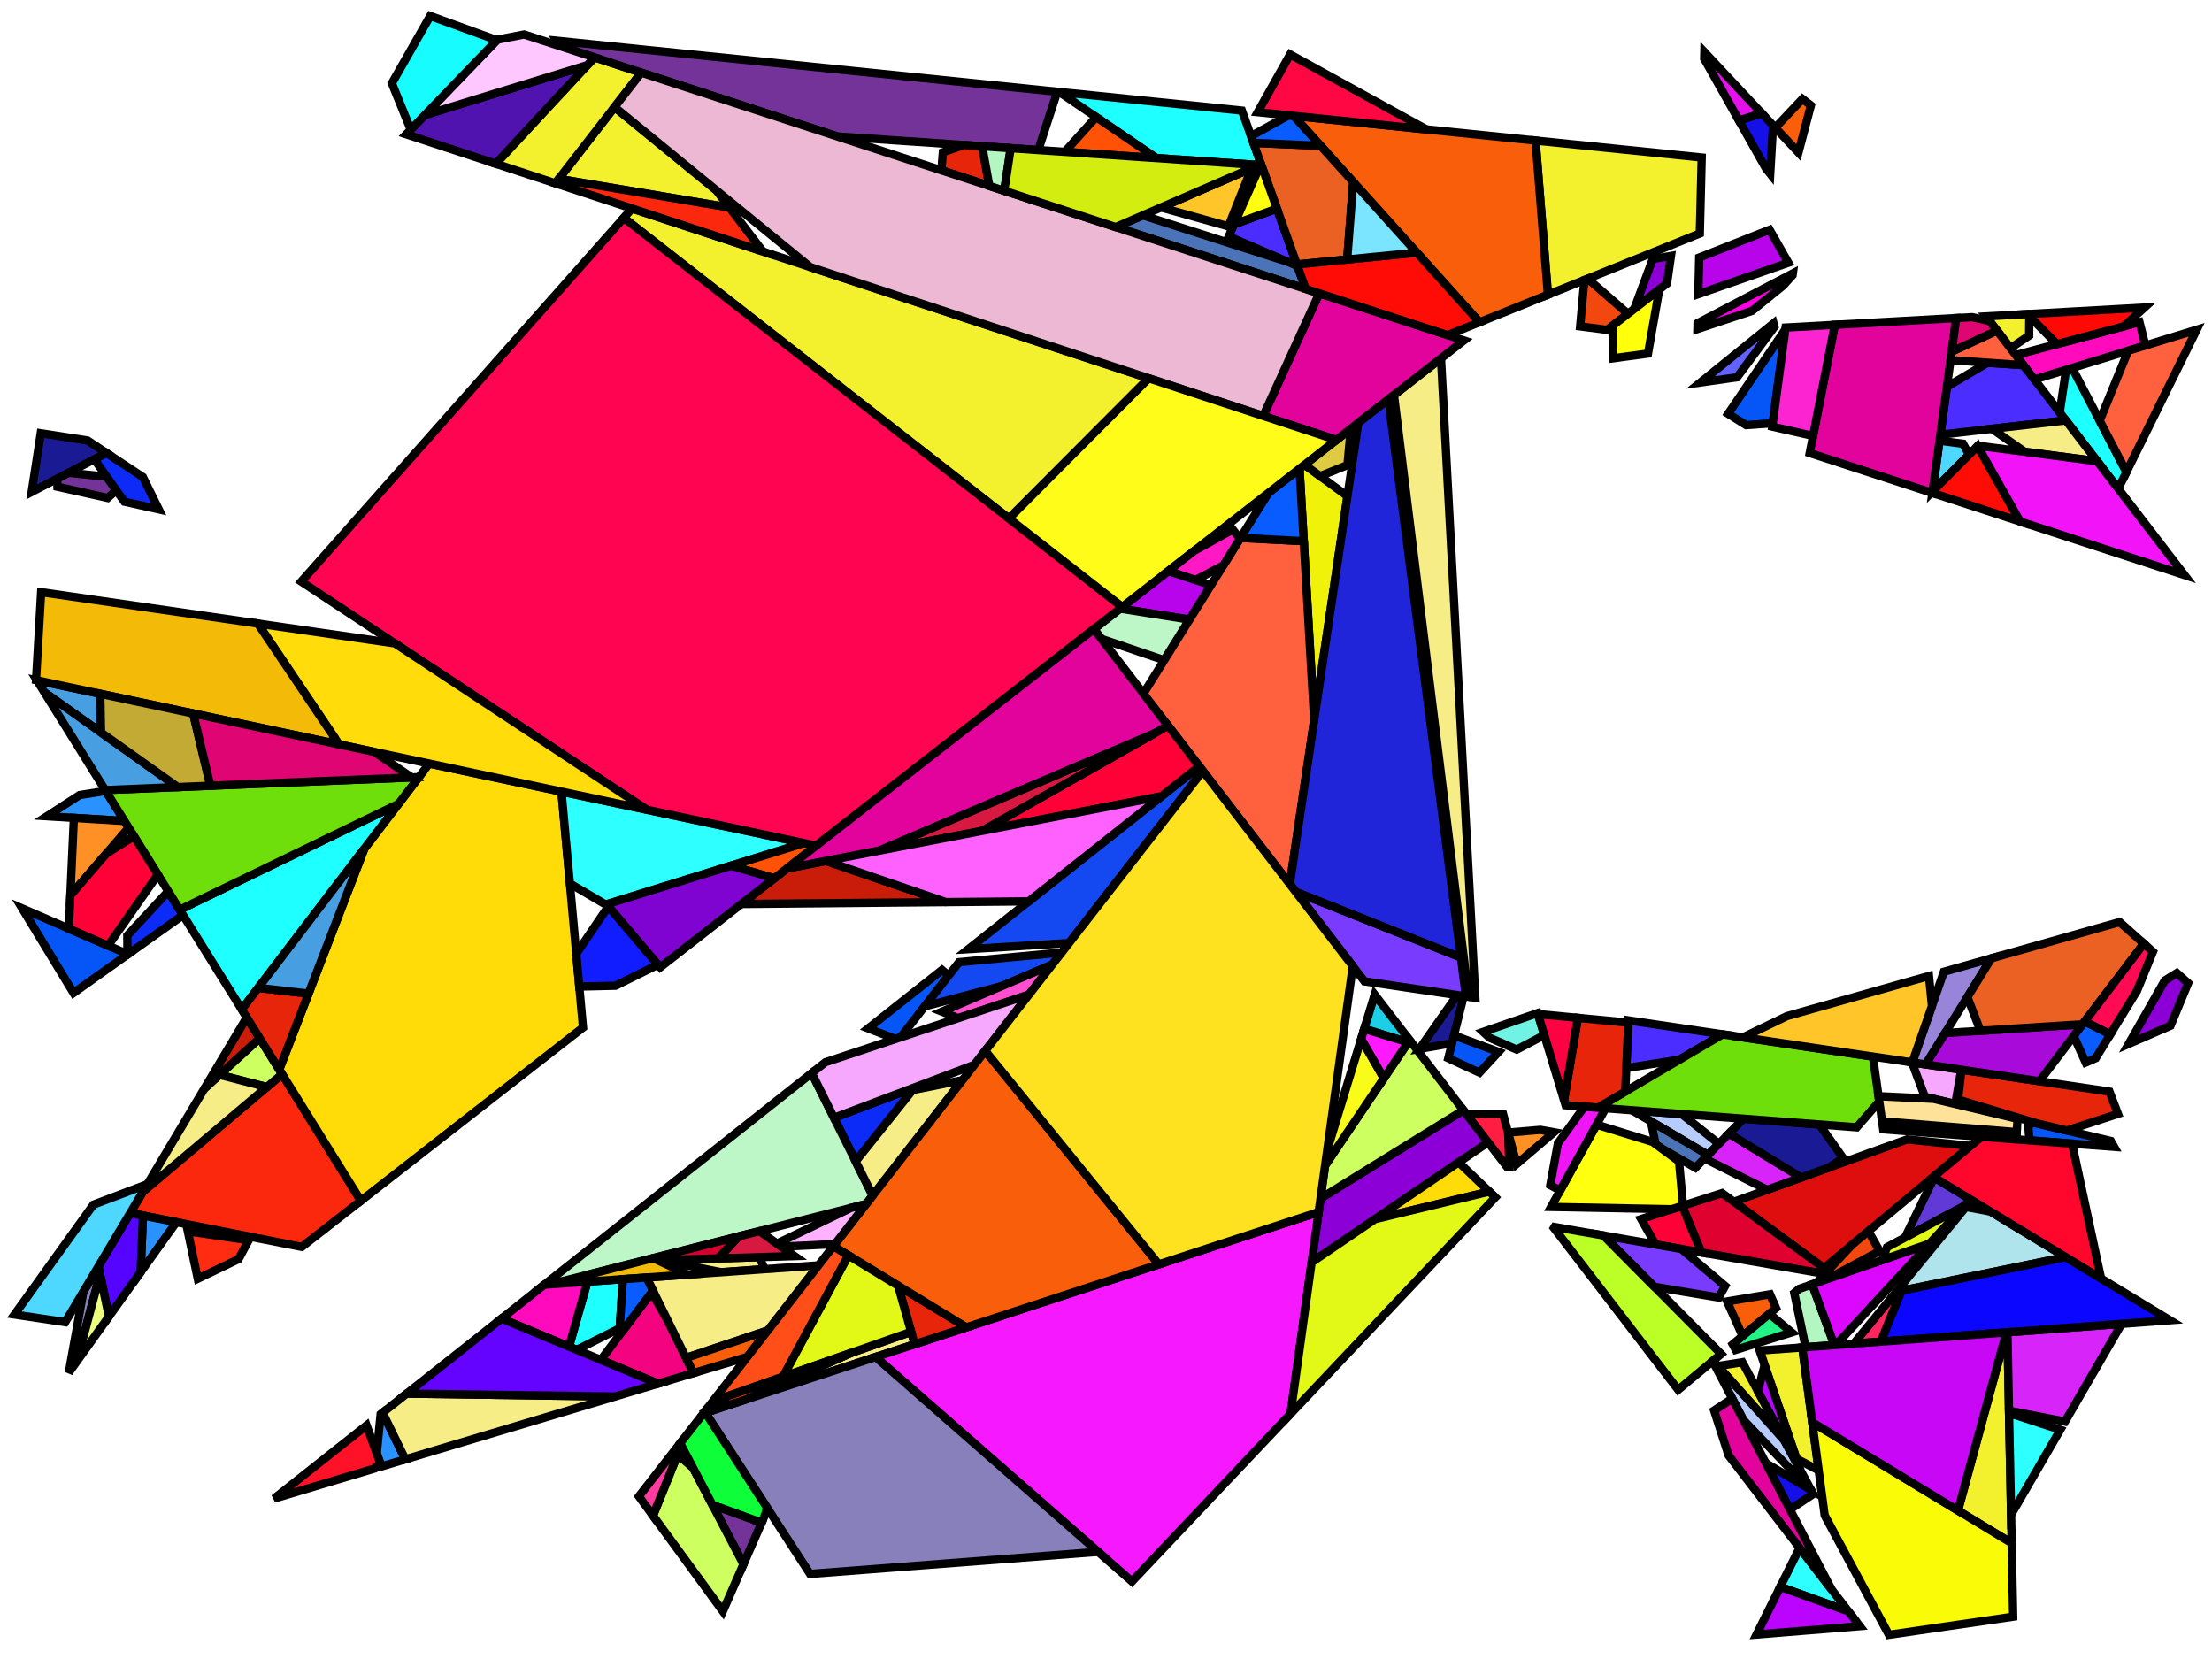 <?xml version="1.0" encoding="iso-8859-1" standalone="no"?>
<!DOCTYPE svg PUBLIC "-//W3C//DTD SVG 1.0//EN" "http://www.w3.org/TR/2001/REC-SVG-20010904/DTD/svg10.dtd">
<svg xmlns="http://www.w3.org/2000/svg" width="800" height="600">
<path style="fill:rgb(0, 0, 0);fill-opacity:0.0;fill-rule:evenodd;stroke:rgb(0, 0, 0);stroke-width:0.0;" d="M 0, 600 L 800, 600 L 800, 0 L 0, 0 z "/>
<path style="fill:rgb(243, 240, 45);fill-opacity:1.0;fill-rule:evenodd;stroke:rgb(0, 0, 0);stroke-width:3.0;" d="M 615.444, 56.962 L 614.753, 84.444 L 559.827, 106.574 L 555.344, 50.831 z "/>
<path style="fill:rgb(243, 240, 45);fill-opacity:1.0;fill-rule:evenodd;stroke:rgb(0, 0, 0);stroke-width:3.0;" d="M 645.408, 521.051 L 621.323, 494.038 L 630.147, 492.661 z "/>
<path style="fill:rgb(243, 240, 45);fill-opacity:1.0;fill-rule:evenodd;stroke:rgb(0, 0, 0);stroke-width:3.0;" d="M 259.045, 68.803 L 263.823, 75.07 L 202.082, 64.7 L 222.245, 38.728 z "/>
<path style="fill:rgb(243, 240, 45);fill-opacity:1.0;fill-rule:evenodd;stroke:rgb(0, 0, 0);stroke-width:3.0;" d="M 415.459, 136.811 L 364.895, 187.522 L 225.58, 78.794 L 228.582, 75.407 z "/>
<path style="fill:rgb(243, 240, 45);fill-opacity:1.0;fill-rule:evenodd;stroke:rgb(0, 0, 0);stroke-width:3.0;" d="M 733.923, 114.335 L 733.861, 121.386 L 727.098, 125.914 L 718.284, 114.425 L 733.19, 113.594 z "/>
<path style="fill:rgb(243, 240, 45);fill-opacity:1.0;fill-rule:evenodd;stroke:rgb(0, 0, 0);stroke-width:3.0;" d="M 657.752, 531.784 L 649.726, 527.561 L 636.404, 488.458 L 651.814, 487.319 z "/>
<path style="fill:rgb(243, 240, 45);fill-opacity:1.0;fill-rule:evenodd;stroke:rgb(0, 0, 0);stroke-width:3.0;" d="M 727.551, 558.097 L 708.122, 546.323 L 725.622, 481.861 L 726.008, 481.833 z "/>
<path style="fill:rgb(243, 240, 45);fill-opacity:1.0;fill-rule:evenodd;stroke:rgb(0, 0, 0);stroke-width:3.0;" d="M 231.923, 26.262 L 200.845, 66.294 L 179.312, 59.218 L 215.002, 20.753 z "/>
<path style="fill:rgb(6, 85, 246);fill-opacity:1.0;fill-rule:evenodd;stroke:rgb(0, 0, 0);stroke-width:3.0;" d="M 641.133, 153.061 L 631.512, 153.745 L 625.013, 149.656 L 645.696, 119.119 z "/>
<path style="fill:rgb(6, 85, 246);fill-opacity:1.0;fill-rule:evenodd;stroke:rgb(0, 0, 0);stroke-width:3.0;" d="M 763.415, 412.643 L 764.608, 414.759 L 733.965, 412.438 L 733.556, 407.24 L 735.368, 405.983 z "/>
<path style="fill:rgb(6, 85, 246);fill-opacity:1.0;fill-rule:evenodd;stroke:rgb(0, 0, 0);stroke-width:3.0;" d="M 541.988, 380.427 L 535.068, 387.925 L 523.788, 382.711 L 525.835, 374.461 z "/>
<path style="fill:rgb(6, 85, 246);fill-opacity:1.0;fill-rule:evenodd;stroke:rgb(0, 0, 0);stroke-width:3.0;" d="M 343.073, 352.838 L 325.719, 375.145 L 323.87, 375.759 L 313.988, 371.932 L 340.676, 350.811 z "/>
<path style="fill:rgb(6, 85, 246);fill-opacity:1.0;fill-rule:evenodd;stroke:rgb(0, 0, 0);stroke-width:3.0;" d="M 46.284, 345.116 L 26.586, 359.116 L 8.026, 328.546 z "/>
<path style="fill:rgb(252, 40, 14);fill-opacity:1.0;fill-rule:evenodd;stroke:rgb(0, 0, 0);stroke-width:3.0;" d="M 263.823, 75.07 L 275.944, 90.969 L 200.845, 66.294 L 202.082, 64.7 z "/>
<path style="fill:rgb(252, 40, 14);fill-opacity:1.0;fill-rule:evenodd;stroke:rgb(0, 0, 0);stroke-width:3.0;" d="M 130.52, 434.277 L 109.13, 450.961 L 47.093, 438.721 L 51.691, 431.005 L 102.02, 388.497 z "/>
<path style="fill:rgb(41, 146, 255);fill-opacity:1.0;fill-rule:evenodd;stroke:rgb(0, 0, 0);stroke-width:3.0;" d="M 63.778, 442.013 L 50.834, 460.12 L 51.714, 439.633 z "/>
<path style="fill:rgb(41, 146, 255);fill-opacity:1.0;fill-rule:evenodd;stroke:rgb(0, 0, 0);stroke-width:3.0;" d="M 146.582, 527.777 L 137.947, 530.361 L 136.248, 525.661 L 137.66, 511.485 L 138.377, 510.918 z "/>
<path style="fill:rgb(41, 146, 255);fill-opacity:1.0;fill-rule:evenodd;stroke:rgb(0, 0, 0);stroke-width:3.0;" d="M 45.015, 296.928 L 16.967, 295.198 L 28.786, 287.547 L 38.237, 286.04 z "/>
<path style="fill:rgb(240, 243, 9);fill-opacity:1.0;fill-rule:evenodd;stroke:rgb(0, 0, 0);stroke-width:3.0;" d="M 487.314, 179.461 L 475.285, 260.419 L 469.982, 169.508 L 471.814, 168.08 z "/>
<path style="fill:rgb(223, 14, 14);fill-opacity:1.0;fill-rule:evenodd;stroke:rgb(0, 0, 0);stroke-width:3.0;" d="M 712.68, 414.437 L 659.659, 458.662 L 627.067, 434.643 L 689.706, 412.075 z "/>
<path style="fill:rgb(255, 0, 228);fill-opacity:1.0;fill-rule:evenodd;stroke:rgb(0, 0, 0);stroke-width:3.0;" d="M 648.333, 99.502 L 644.94, 103.26 L 633.63, 112.439 L 613.885, 119 L 613.938, 116.886 L 648.418, 98.868 z "/>
<path style="fill:rgb(20, 72, 240);fill-opacity:1.0;fill-rule:evenodd;stroke:rgb(0, 0, 0);stroke-width:3.0;" d="M 380.589, 348.831 L 362.475, 356.56 L 334.416, 363.966 L 346.852, 347.981 L 383.971, 344.481 z "/>
<path style="fill:rgb(20, 72, 240);fill-opacity:1.0;fill-rule:evenodd;stroke:rgb(0, 0, 0);stroke-width:3.0;" d="M 435.021, 278.815 L 386.621, 341.072 L 350.204, 343.27 L 433.744, 277.153 z "/>
<path style="fill:rgb(187, 255, 39);fill-opacity:1.0;fill-rule:evenodd;stroke:rgb(0, 0, 0);stroke-width:3.0;" d="M 579.945, 446.834 L 622.464, 489.686 L 606.938, 502.636 L 561.992, 444.12 L 562.215, 443.758 z "/>
<path style="fill:rgb(115, 51, 152);fill-opacity:1.0;fill-rule:evenodd;stroke:rgb(0, 0, 0);stroke-width:3.0;" d="M 38.579, 172.405 L 42.081, 177.339 L 38.932, 180.088 L 20.779, 176.037 L 20.673, 173.106 L 24.722, 170.993 z "/>
<path style="fill:rgb(115, 51, 152);fill-opacity:1.0;fill-rule:evenodd;stroke:rgb(0, 0, 0);stroke-width:3.0;" d="M 275.45, 550.695 L 268.883, 565.71 L 257.628, 544.196 z "/>
<path style="fill:rgb(115, 51, 152);fill-opacity:1.0;fill-rule:evenodd;stroke:rgb(0, 0, 0);stroke-width:3.0;" d="M 382.367, 33.185 L 375.511, 54.276 L 302.807, 49.339 L 201.939, 16.5 L 201.061, 14.69 z "/>
<path style="fill:rgb(184, 4, 234);fill-opacity:1.0;fill-rule:evenodd;stroke:rgb(0, 0, 0);stroke-width:3.0;" d="M 437.979, 211.619 L 430.211, 224.084 L 405.101, 220.113 L 422.584, 206.477 z "/>
<path style="fill:rgb(184, 4, 234);fill-opacity:1.0;fill-rule:evenodd;stroke:rgb(0, 0, 0);stroke-width:3.0;" d="M 646.797, 95.023 L 614.202, 106.374 L 614.535, 93.136 L 640.008, 83.088 z "/>
<path style="fill:rgb(75, 45, 255);fill-opacity:1.0;fill-rule:evenodd;stroke:rgb(0, 0, 0);stroke-width:3.0;" d="M 469.223, 96.167 L 444.384, 85.53 L 446.346, 81.097 L 461.818, 75.453 z "/>
<path style="fill:rgb(75, 45, 255);fill-opacity:1.0;fill-rule:evenodd;stroke:rgb(0, 0, 0);stroke-width:3.0;" d="M 731.815, 132.063 L 747.142, 152.042 L 701.75, 157.211 L 704.121, 139.858 L 718.868, 131.18 z "/>
<path style="fill:rgb(75, 45, 255);fill-opacity:1.0;fill-rule:evenodd;stroke:rgb(0, 0, 0);stroke-width:3.0;" d="M 622.988, 374.085 L 607.471, 383.211 L 588.166, 386.29 L 588.934, 369.045 z "/>
<path style="fill:rgb(140, 0, 215);fill-opacity:1.0;fill-rule:evenodd;stroke:rgb(0, 0, 0);stroke-width:3.0;" d="M 538.181, 413.12 L 474.37, 456.524 L 477.578, 433.437 L 529.26, 401.506 z "/>
<path style="fill:rgb(140, 0, 215);fill-opacity:1.0;fill-rule:evenodd;stroke:rgb(0, 0, 0);stroke-width:3.0;" d="M 791.371, 355.553 L 785.001, 370.961 L 769.884, 377.52 L 782.927, 354.615 L 787.285, 351.912 z "/>
<path style="fill:rgb(140, 0, 215);fill-opacity:1.0;fill-rule:evenodd;stroke:rgb(0, 0, 0);stroke-width:3.0;" d="M 602.89, 102.527 L 591.058, 111.706 L 597.75, 93.668 L 604.328, 92.557 z "/>
<path style="fill:rgb(182, 204, 255);fill-opacity:1.0;fill-rule:evenodd;stroke:rgb(0, 0, 0);stroke-width:3.0;" d="M 645.408, 521.051 L 654.965, 538.83 L 654.222, 538.39 L 630.511, 513.546 L 619.416, 492.229 L 619.585, 492.088 z "/>
<path style="fill:rgb(182, 204, 255);fill-opacity:1.0;fill-rule:evenodd;stroke:rgb(0, 0, 0);stroke-width:3.0;" d="M 608.199, 402.91 L 621.667, 413.669 L 617.716, 417.695 L 590.245, 401.55 z "/>
<path style="fill:rgb(255, 44, 18);fill-opacity:1.0;fill-rule:evenodd;stroke:rgb(0, 0, 0);stroke-width:3.0;" d="M 89.941, 448.554 L 86.28, 455.373 L 71.526, 462.464 L 67.918, 445.322 z "/>
<path style="fill:rgb(13, 43, 246);fill-opacity:1.0;fill-rule:evenodd;stroke:rgb(0, 0, 0);stroke-width:3.0;" d="M 51.676, 172.527 L 57.428, 184.217 L 44.992, 181.441 L 34.103, 166.097 L 38.478, 163.814 z "/>
<path style="fill:rgb(13, 43, 246);fill-opacity:1.0;fill-rule:evenodd;stroke:rgb(0, 0, 0);stroke-width:3.0;" d="M 309.453, 420.022 L 301.613, 404.265 L 326.039, 395.05 L 330.052, 394.25 z "/>
<path style="fill:rgb(13, 43, 246);fill-opacity:1.0;fill-rule:evenodd;stroke:rgb(0, 0, 0);stroke-width:3.0;" d="M 66.202, 330.96 L 46.284, 345.116 L 46.081, 345.028 L 46.045, 338.333 L 60.847, 322.359 z "/>
<path style="fill:rgb(255, 220, 7);fill-opacity:1.0;fill-rule:evenodd;stroke:rgb(0, 0, 0);stroke-width:3.0;" d="M 538.611, 430.952 L 497.291, 440.933 L 527.54, 420.358 z "/>
<path style="fill:rgb(255, 220, 7);fill-opacity:1.0;fill-rule:evenodd;stroke:rgb(0, 0, 0);stroke-width:3.0;" d="M 203.062, 286.304 L 210.853, 371.62 L 130.52, 434.277 L 100.985, 386.835 L 131.799, 306.882 L 155.225, 276.156 z "/>
<path style="fill:rgb(243, 3, 128);fill-opacity:1.0;fill-rule:evenodd;stroke:rgb(0, 0, 0);stroke-width:3.0;" d="M 241.277, 477.191 L 250.825, 496.576 L 237.985, 500.419 L 217.296, 491.815 L 235.662, 467.42 z "/>
<path style="fill:rgb(204, 255, 95);fill-opacity:1.0;fill-rule:evenodd;stroke:rgb(0, 0, 0);stroke-width:3.0;" d="M 250.688, 530.93 L 268.883, 565.71 L 261.432, 582.747 L 236.162, 548.157 L 245.099, 526.04 z "/>
<path style="fill:rgb(204, 255, 95);fill-opacity:1.0;fill-rule:evenodd;stroke:rgb(0, 0, 0);stroke-width:3.0;" d="M 102.02, 388.497 L 96.505, 393.156 L 79.384, 388.726 L 93.918, 375.482 z "/>
<path style="fill:rgb(204, 255, 95);fill-opacity:1.0;fill-rule:evenodd;stroke:rgb(0, 0, 0);stroke-width:3.0;" d="M 529.26, 401.506 L 477.578, 433.437 L 479.24, 421.483 L 509.797, 376.166 z "/>
<path style="fill:rgb(175, 228, 237);fill-opacity:1.0;fill-rule:evenodd;stroke:rgb(0, 0, 0);stroke-width:3.0;" d="M 719.905, 438.179 L 747.088, 454.646 L 685.836, 467.182 L 710.993, 436.514 z "/>
<path style="fill:rgb(189, 246, 199);fill-opacity:1.0;fill-rule:evenodd;stroke:rgb(0, 0, 0);stroke-width:3.0;" d="M 430.211, 224.084 L 421.06, 238.771 L 398.33, 231.046 L 395.615, 227.512 L 405.101, 220.113 z "/>
<path style="fill:rgb(189, 246, 199);fill-opacity:1.0;fill-rule:evenodd;stroke:rgb(0, 0, 0);stroke-width:3.0;" d="M 315.616, 432.407 L 313.246, 435.455 L 198.902, 464.493 L 196.852, 464.638 L 293.567, 388.094 z "/>
<path style="fill:rgb(255, 79, 207);fill-opacity:1.0;fill-rule:evenodd;stroke:rgb(0, 0, 0);stroke-width:3.0;" d="M 372.104, 359.746 L 346.53, 368.236 L 340.652, 365.871 L 380.589, 348.831 z "/>
<path style="fill:rgb(215, 36, 249);fill-opacity:1.0;fill-rule:evenodd;stroke:rgb(0, 0, 0);stroke-width:3.0;" d="M 746.837, 514.149 L 726.581, 510.175 L 726.008, 481.833 L 767.326, 478.778 z "/>
<path style="fill:rgb(215, 36, 249);fill-opacity:1.0;fill-rule:evenodd;stroke:rgb(0, 0, 0);stroke-width:3.0;" d="M 651.446, 425.86 L 639.119, 430.301 L 617.938, 419.713 L 616.903, 418.524 L 625.31, 409.958 z "/>
<path style="fill:rgb(30, 255, 255);fill-opacity:1.0;fill-rule:evenodd;stroke:rgb(0, 0, 0);stroke-width:3.0;" d="M 87.435, 365.069 L 64.99, 329.015 L 144.099, 290.75 z "/>
<path style="fill:rgb(30, 255, 255);fill-opacity:1.0;fill-rule:evenodd;stroke:rgb(0, 0, 0);stroke-width:3.0;" d="M 769.058, 170.726 L 766.09, 176.74 L 744.925, 149.152 L 747.214, 133.739 L 749.427, 133.061 z "/>
<path style="fill:rgb(30, 255, 255);fill-opacity:1.0;fill-rule:evenodd;stroke:rgb(0, 0, 0);stroke-width:3.0;" d="M 224.132, 480.369 L 208.578, 488.189 L 205.792, 487.03 L 212.455, 463.536 L 225.274, 462.63 z "/>
<path style="fill:rgb(30, 255, 255);fill-opacity:1.0;fill-rule:evenodd;stroke:rgb(0, 0, 0);stroke-width:3.0;" d="M 449.144, 39.997 L 456.207, 59.756 L 418.211, 57.176 L 383.087, 33.259 z "/>
<path style="fill:rgb(246, 168, 255);fill-opacity:1.0;fill-rule:evenodd;stroke:rgb(0, 0, 0);stroke-width:3.0;" d="M 352.385, 385.111 L 301.613, 404.265 L 293.567, 388.094 L 298.519, 384.175 L 372.104, 359.746 z "/>
<path style="fill:rgb(246, 168, 255);fill-opacity:1.0;fill-rule:evenodd;stroke:rgb(0, 0, 0);stroke-width:3.0;" d="M 709.304, 386.862 L 707.149, 399.282 L 696.153, 396.671 L 691.63, 384.647 L 692.018, 384.303 z "/>
<path style="fill:rgb(255, 144, 37);fill-opacity:1.0;fill-rule:evenodd;stroke:rgb(0, 0, 0);stroke-width:3.0;" d="M 562.004, 409.492 L 548.512, 420.986 L 545.426, 409.614 L 557.116, 408.617 z "/>
<path style="fill:rgb(255, 144, 37);fill-opacity:1.0;fill-rule:evenodd;stroke:rgb(0, 0, 0);stroke-width:3.0;" d="M 45.015, 296.928 L 46.52, 299.345 L 25.438, 323.857 L 26.716, 295.799 z "/>
<path style="fill:rgb(46, 255, 255);fill-opacity:1.0;fill-rule:evenodd;stroke:rgb(0, 0, 0);stroke-width:3.0;" d="M 745.134, 517.089 L 727.343, 547.803 L 726.599, 511.044 z "/>
<path style="fill:rgb(46, 255, 255);fill-opacity:1.0;fill-rule:evenodd;stroke:rgb(0, 0, 0);stroke-width:3.0;" d="M 668.49, 582.771 L 643.847, 573.914 L 650.86, 559.818 z "/>
<path style="fill:rgb(46, 255, 255);fill-opacity:1.0;fill-rule:evenodd;stroke:rgb(0, 0, 0);stroke-width:3.0;" d="M 290.774, 304.91 L 219.068, 327.153 L 206.098, 319.547 L 203.062, 286.304 z "/>
<path style="fill:rgb(26, 27, 148);fill-opacity:1.0;fill-rule:evenodd;stroke:rgb(0, 0, 0);stroke-width:3.0;" d="M 529.366, 360.228 L 525.134, 377.287 L 513.379, 379.343 L 527.018, 359.88 z "/>
<path style="fill:rgb(26, 27, 148);fill-opacity:1.0;fill-rule:evenodd;stroke:rgb(0, 0, 0);stroke-width:3.0;" d="M 31.668, 159.318 L 38.478, 163.814 L 11.452, 177.918 L 14.722, 156.693 z "/>
<path style="fill:rgb(26, 27, 148);fill-opacity:1.0;fill-rule:evenodd;stroke:rgb(0, 0, 0);stroke-width:3.0;" d="M 657.99, 406.682 L 666.587, 418.824 L 661.572, 422.212 L 651.446, 425.86 L 625.31, 409.958 L 630.564, 404.604 z "/>
<path style="fill:rgb(75, 115, 184);fill-opacity:1.0;fill-rule:evenodd;stroke:rgb(0, 0, 0);stroke-width:3.0;" d="M 617.716, 417.695 L 613.159, 422.338 L 600.561, 415.109 L 598.791, 413.804 L 597.033, 405.539 z "/>
<path style="fill:rgb(75, 115, 184);fill-opacity:1.0;fill-rule:evenodd;stroke:rgb(0, 0, 0);stroke-width:3.0;" d="M 466.048, 94.807 L 469.223, 96.167 L 472.197, 104.487 L 403.509, 82.124 L 413.314, 77.878 z "/>
<path style="fill:rgb(246, 237, 134);fill-opacity:1.0;fill-rule:evenodd;stroke:rgb(0, 0, 0);stroke-width:3.0;" d="M 276.581, 459.005 L 260.741, 460.124 L 239.405, 455.748 L 274.583, 454.671 z "/>
<path style="fill:rgb(246, 237, 134);fill-opacity:1.0;fill-rule:evenodd;stroke:rgb(0, 0, 0);stroke-width:3.0;" d="M 222.46, 505.066 L 146.582, 527.777 L 138.377, 510.918 L 147.099, 504.015 z "/>
<path style="fill:rgb(246, 237, 134);fill-opacity:1.0;fill-rule:evenodd;stroke:rgb(0, 0, 0);stroke-width:3.0;" d="M 758.475, 166.815 L 732.27, 163.399 L 720.414, 155.086 L 747.142, 152.042 z "/>
<path style="fill:rgb(246, 237, 134);fill-opacity:1.0;fill-rule:evenodd;stroke:rgb(0, 0, 0);stroke-width:3.0;" d="M 277.693, 481.187 L 248.122, 491.087 L 233.808, 462.027 L 296.005, 457.632 z "/>
<path style="fill:rgb(246, 237, 134);fill-opacity:1.0;fill-rule:evenodd;stroke:rgb(0, 0, 0);stroke-width:3.0;" d="M 96.505, 393.156 L 51.691, 431.005 L 73.919, 393.705 L 79.384, 388.726 z "/>
<path style="fill:rgb(246, 237, 134);fill-opacity:1.0;fill-rule:evenodd;stroke:rgb(0, 0, 0);stroke-width:3.0;" d="M 330.802, 486.159 L 269.578, 506.192 L 308.032, 489.217 L 329.531, 481.677 z "/>
<path style="fill:rgb(246, 237, 134);fill-opacity:1.0;fill-rule:evenodd;stroke:rgb(0, 0, 0);stroke-width:3.0;" d="M 315.616, 432.407 L 309.453, 420.022 L 330.052, 394.25 L 348.072, 390.658 z "/>
<path style="fill:rgb(246, 237, 134);fill-opacity:1.0;fill-rule:evenodd;stroke:rgb(0, 0, 0);stroke-width:3.0;" d="M 533.573, 360.851 L 531.157, 360.493 L 504.139, 142.867 L 521.155, 129.595 z "/>
<path style="fill:rgb(243, 71, 16);fill-opacity:1.0;fill-rule:evenodd;stroke:rgb(0, 0, 0);stroke-width:3.0;" d="M 588.774, 113.478 L 581.257, 119.31 L 571.48, 118.051 L 573.008, 101.264 L 574.183, 100.79 z "/>
<path style="fill:rgb(243, 71, 16);fill-opacity:1.0;fill-rule:evenodd;stroke:rgb(0, 0, 0);stroke-width:3.0;" d="M 679.797, 452.475 L 660.732, 462.651 L 656.943, 463.967 L 669.844, 450.166 L 675.741, 445.248 z "/>
<path style="fill:rgb(246, 24, 255);fill-opacity:1.0;fill-rule:evenodd;stroke:rgb(0, 0, 0);stroke-width:3.0;" d="M 466.754, 511.314 L 409.388, 571.962 L 316.671, 490.783 L 476.895, 438.354 z "/>
<path style="fill:rgb(255, 29, 65);fill-opacity:1.0;fill-rule:evenodd;stroke:rgb(0, 0, 0);stroke-width:3.0;" d="M 543.584, 402.825 L 545.428, 409.623 L 545.915, 422.012 L 545.052, 422.065 L 530.251, 402.796 z "/>
<path style="fill:rgb(223, 202, 67);fill-opacity:1.0;fill-rule:evenodd;stroke:rgb(0, 0, 0);stroke-width:3.0;" d="M 487.319, 168.202 L 477.416, 172.193 L 471.814, 168.08 L 488.538, 155.035 z "/>
<path style="fill:rgb(202, 29, 9);fill-opacity:1.0;fill-rule:evenodd;stroke:rgb(0, 0, 0);stroke-width:3.0;" d="M 342.134, 326.262 L 268.132, 326.945 L 284.619, 314.085 L 298.682, 311.375 z "/>
<path style="fill:rgb(202, 29, 9);fill-opacity:1.0;fill-rule:evenodd;stroke:rgb(0, 0, 0);stroke-width:3.0;" d="M 93.918, 375.482 L 73.919, 393.705 L 89.249, 367.982 z "/>
<path style="fill:rgb(110, 223, 11);fill-opacity:1.0;fill-rule:evenodd;stroke:rgb(0, 0, 0);stroke-width:3.0;" d="M 677.368, 382.135 L 679.661, 398.354 L 671.498, 407.705 L 577.881, 400.613 L 622.988, 374.085 z "/>
<path style="fill:rgb(110, 223, 11);fill-opacity:1.0;fill-rule:evenodd;stroke:rgb(0, 0, 0);stroke-width:3.0;" d="M 144.099, 290.75 L 64.99, 329.015 L 38.048, 285.737 L 151.491, 281.055 z "/>
<path style="fill:rgb(152, 132, 217);fill-opacity:1.0;fill-rule:evenodd;stroke:rgb(0, 0, 0);stroke-width:3.0;" d="M 696.465, 384.961 L 691.614, 384.243 L 703.029, 351.441 L 720.217, 346.58 z "/>
<path style="fill:rgb(255, 82, 7);fill-opacity:1.0;fill-rule:evenodd;stroke:rgb(0, 0, 0);stroke-width:3.0;" d="M 295.183, 305.846 L 280.048, 317.65 L 264.344, 313.109 L 290.774, 304.91 z "/>
<path style="fill:rgb(255, 82, 7);fill-opacity:1.0;fill-rule:evenodd;stroke:rgb(0, 0, 0);stroke-width:3.0;" d="M 418.211, 57.176 L 385.075, 54.926 L 396.432, 42.346 z "/>
<path style="fill:rgb(255, 51, 11);fill-opacity:1.0;fill-rule:evenodd;stroke:rgb(0, 0, 0);stroke-width:3.0;" d="M 729.351, 409.446 L 729.168, 412.074 L 681.086, 408.432 L 680.674, 405.523 z "/>
<path style="fill:rgb(21, 16, 231);fill-opacity:1.0;fill-rule:evenodd;stroke:rgb(0, 0, 0);stroke-width:3.0;" d="M 641.248, 45.343 L 640.223, 62.864 L 638.696, 60.947 L 628.906, 43.561 L 637.129, 40.945 z "/>
<path style="fill:rgb(21, 16, 231);fill-opacity:1.0;fill-rule:evenodd;stroke:rgb(0, 0, 0);stroke-width:3.0;" d="M 654.965, 538.83 L 655.772, 540.332 L 647.364, 545.927 L 638.639, 529.164 z "/>
<path style="fill:rgb(231, 37, 11);fill-opacity:1.0;fill-rule:evenodd;stroke:rgb(0, 0, 0);stroke-width:3.0;" d="M 355.21, 52.898 L 357.797, 67.242 L 340.475, 61.603 L 340.999, 55.071 L 348.593, 52.448 z "/>
<path style="fill:rgb(231, 37, 11);fill-opacity:1.0;fill-rule:evenodd;stroke:rgb(0, 0, 0);stroke-width:3.0;" d="M 111.583, 359.337 L 100.985, 386.835 L 87.435, 365.069 L 93.374, 357.28 z "/>
<path style="fill:rgb(231, 37, 11);fill-opacity:1.0;fill-rule:evenodd;stroke:rgb(0, 0, 0);stroke-width:3.0;" d="M 588.897, 369.865 L 587.788, 394.786 L 577.881, 400.613 L 566.211, 399.729 L 565.656, 397.898 L 570.658, 368.125 z "/>
<path style="fill:rgb(231, 37, 11);fill-opacity:1.0;fill-rule:evenodd;stroke:rgb(0, 0, 0);stroke-width:3.0;" d="M 762.921, 394.798 L 765.977, 402.833 L 747.524, 408.869 L 736.715, 406.303 L 708.116, 397.666 L 709.402, 386.876 z "/>
<path style="fill:rgb(231, 37, 11);fill-opacity:1.0;fill-rule:evenodd;stroke:rgb(0, 0, 0);stroke-width:3.0;" d="M 349.513, 480.036 L 330.802, 486.159 L 324.799, 464.983 z "/>
<path style="fill:rgb(85, 5, 255);fill-opacity:1.0;fill-rule:evenodd;stroke:rgb(0, 0, 0);stroke-width:3.0;" d="M 51.714, 439.633 L 50.834, 460.12 L 39.372, 476.154 L 35.602, 458.002 L 47.093, 438.721 z "/>
<path style="fill:rgb(97, 98, 255);fill-opacity:1.0;fill-rule:evenodd;stroke:rgb(0, 0, 0);stroke-width:3.0;" d="M 641.748, 118.208 L 628.234, 136.444 L 614.943, 138.338 L 641.424, 116.953 z "/>
<path style="fill:rgb(249, 94, 10);fill-opacity:1.0;fill-rule:evenodd;stroke:rgb(0, 0, 0);stroke-width:3.0;" d="M 555.344, 50.831 L 559.827, 106.574 L 535.083, 116.544 L 467.869, 41.907 z "/>
<path style="fill:rgb(249, 94, 10);fill-opacity:1.0;fill-rule:evenodd;stroke:rgb(0, 0, 0);stroke-width:3.0;" d="M 654.941, 38.127 L 650.438, 55.158 L 642.052, 46.203 L 651.894, 35.765 z "/>
<path style="fill:rgb(249, 94, 10);fill-opacity:1.0;fill-rule:evenodd;stroke:rgb(0, 0, 0);stroke-width:3.0;" d="M 270.249, 490.762 L 250.825, 496.576 L 248.122, 491.087 L 277.693, 481.187 z "/>
<path style="fill:rgb(249, 94, 10);fill-opacity:1.0;fill-rule:evenodd;stroke:rgb(0, 0, 0);stroke-width:3.0;" d="M 419.093, 457.268 L 349.513, 480.036 L 301.379, 450.719 L 356.307, 380.065 z "/>
<path style="fill:rgb(249, 94, 10);fill-opacity:1.0;fill-rule:evenodd;stroke:rgb(0, 0, 0);stroke-width:3.0;" d="M 642.339, 473.108 L 630.237, 483.203 L 624.624, 470.685 L 640.146, 468.094 z "/>
<path style="fill:rgb(255, 18, 39);fill-opacity:1.0;fill-rule:evenodd;stroke:rgb(0, 0, 0);stroke-width:3.0;" d="M 137.502, 529.131 L 135.609, 531.061 L 99.129, 541.98 L 132.576, 515.508 z "/>
<path style="fill:rgb(97, 57, 215);fill-opacity:1.0;fill-rule:evenodd;stroke:rgb(0, 0, 0);stroke-width:3.0;" d="M 712.602, 433.755 L 710.401, 436.14 L 688.955, 447.587 L 699.532, 425.838 z "/>
<path style="fill:rgb(136, 128, 187);fill-opacity:1.0;fill-rule:evenodd;stroke:rgb(0, 0, 0);stroke-width:3.0;" d="M 36.191, 460.837 L 27.784, 492.365 L 24.875, 496.434 L 30.156, 467.141 L 35.602, 458.002 z "/>
<path style="fill:rgb(136, 128, 187);fill-opacity:1.0;fill-rule:evenodd;stroke:rgb(0, 0, 0);stroke-width:3.0;" d="M 397.148, 561.246 L 292.969, 569.227 L 255.124, 510.922 L 316.671, 490.783 z "/>
<path style="fill:rgb(78, 215, 255);fill-opacity:1.0;fill-rule:evenodd;stroke:rgb(0, 0, 0);stroke-width:3.0;" d="M 709.974, 160.492 L 712.138, 164.424 L 698.954, 177.678 L 701.454, 159.382 z "/>
<path style="fill:rgb(78, 215, 255);fill-opacity:1.0;fill-rule:evenodd;stroke:rgb(0, 0, 0);stroke-width:3.0;" d="M 23.584, 478.169 L 5.236, 475.423 L 33.788, 435.672 L 53.315, 428.28 z "/>
<path style="fill:rgb(71, 159, 226);fill-opacity:1.0;fill-rule:evenodd;stroke:rgb(0, 0, 0);stroke-width:3.0;" d="M 111.583, 359.337 L 93.374, 357.28 L 131.799, 306.882 z "/>
<path style="fill:rgb(71, 159, 226);fill-opacity:1.0;fill-rule:evenodd;stroke:rgb(0, 0, 0);stroke-width:3.0;" d="M 36.259, 250.919 L 36.535, 264.936 L 16.032, 250.371 L 13.347, 246.059 z "/>
<path style="fill:rgb(71, 159, 226);fill-opacity:1.0;fill-rule:evenodd;stroke:rgb(0, 0, 0);stroke-width:3.0;" d="M 64.293, 284.654 L 38.048, 285.737 L 16.032, 250.371 z "/>
<path style="fill:rgb(255, 226, 154);fill-opacity:1.0;fill-rule:evenodd;stroke:rgb(0, 0, 0);stroke-width:3.0;" d="M 699.26, 397.409 L 729.686, 404.634 L 729.351, 409.446 L 680.674, 405.523 L 679.395, 396.47 z "/>
<path style="fill:rgb(168, 10, 217);fill-opacity:1.0;fill-rule:evenodd;stroke:rgb(0, 0, 0);stroke-width:3.0;" d="M 737.572, 391.046 L 696.465, 384.961 L 703.489, 373.611 L 753.207, 370.442 z "/>
<path style="fill:rgb(249, 252, 6);fill-opacity:1.0;fill-rule:evenodd;stroke:rgb(0, 0, 0);stroke-width:3.0;" d="M 727.551, 558.097 L 728.09, 584.705 L 683.143, 591.248 L 659.926, 548.058 L 655.429, 514.389 z "/>
<path style="fill:rgb(255, 197, 41);fill-opacity:1.0;fill-rule:evenodd;stroke:rgb(0, 0, 0);stroke-width:3.0;" d="M 444.275, 81.86 L 419.895, 75.029 L 452.627, 60.856 z "/>
<path style="fill:rgb(255, 197, 41);fill-opacity:1.0;fill-rule:evenodd;stroke:rgb(0, 0, 0);stroke-width:3.0;" d="M 698.719, 363.827 L 691.614, 384.243 L 630.354, 375.176 L 646.234, 367.501 L 697.632, 352.967 z "/>
<path style="fill:rgb(255, 255, 11);fill-opacity:1.0;fill-rule:evenodd;stroke:rgb(0, 0, 0);stroke-width:3.0;" d="M 596.02, 127.878 L 583.521, 129.562 L 583.117, 117.867 L 600.111, 104.683 z "/>
<path style="fill:rgb(255, 4, 81);fill-opacity:1.0;fill-rule:evenodd;stroke:rgb(0, 0, 0);stroke-width:3.0;" d="M 405.878, 219.507 L 295.183, 305.846 L 233.937, 292.853 L 108.95, 210.339 L 225.58, 78.794 z "/>
<path style="fill:rgb(234, 97, 35);fill-opacity:1.0;fill-rule:evenodd;stroke:rgb(0, 0, 0);stroke-width:3.0;" d="M 477.614, 52.729 L 489.4, 65.816 L 487.222, 93.851 L 469.037, 95.648 L 453.312, 51.657 z "/>
<path style="fill:rgb(234, 97, 35);fill-opacity:1.0;fill-rule:evenodd;stroke:rgb(0, 0, 0);stroke-width:3.0;" d="M 775.344, 341.27 L 753.207, 370.442 L 716.234, 372.799 L 711.541, 360.6 L 720.217, 346.58 L 766.589, 333.468 z "/>
<path style="fill:rgb(226, 3, 157);fill-opacity:1.0;fill-rule:evenodd;stroke:rgb(0, 0, 0);stroke-width:3.0;" d="M 698.872, 178.284 L 654.51, 163.842 L 663.589, 117.475 L 707.513, 115.026 z "/>
<path style="fill:rgb(226, 3, 157);fill-opacity:1.0;fill-rule:evenodd;stroke:rgb(0, 0, 0);stroke-width:3.0;" d="M 662.44, 574.895 L 625.151, 526.347 L 619.93, 510.122 L 626.481, 505.803 z "/>
<path style="fill:rgb(226, 3, 157);fill-opacity:1.0;fill-rule:evenodd;stroke:rgb(0, 0, 0);stroke-width:3.0;" d="M 422.458, 262.459 L 417.497, 265.263 L 317.927, 307.667 L 284.619, 314.085 L 395.615, 227.512 z "/>
<path style="fill:rgb(226, 3, 157);fill-opacity:1.0;fill-rule:evenodd;stroke:rgb(0, 0, 0);stroke-width:3.0;" d="M 529.449, 123.126 L 483.317, 159.107 L 456.863, 150.415 L 477.125, 106.091 z "/>
<path style="fill:rgb(237, 184, 212);fill-opacity:1.0;fill-rule:evenodd;stroke:rgb(0, 0, 0);stroke-width:3.0;" d="M 477.125, 106.091 L 456.863, 150.415 L 293.042, 96.587 L 222.245, 38.728 L 231.923, 26.262 z "/>
<path style="fill:rgb(179, 246, 194);fill-opacity:1.0;fill-rule:evenodd;stroke:rgb(0, 0, 0);stroke-width:3.0;" d="M 365.538, 53.599 L 363.191, 68.998 L 357.797, 67.242 L 355.21, 52.898 z "/>
<path style="fill:rgb(179, 246, 194);fill-opacity:1.0;fill-rule:evenodd;stroke:rgb(0, 0, 0);stroke-width:3.0;" d="M 663.406, 486.462 L 653.016, 487.23 L 648.916, 467.622 L 650.7, 466.135 L 655.394, 464.505 z "/>
<path style="fill:rgb(220, 7, 255);fill-opacity:1.0;fill-rule:evenodd;stroke:rgb(0, 0, 0);stroke-width:3.0;" d="M 663.979, 486.42 L 663.406, 486.462 L 655.394, 464.505 L 697.812, 449.775 z "/>
<path style="fill:rgb(255, 10, 189);fill-opacity:1.0;fill-rule:evenodd;stroke:rgb(0, 0, 0);stroke-width:3.0;" d="M 205.792, 487.03 L 181.385, 476.879 L 196.852, 464.638 L 212.455, 463.536 z "/>
<path style="fill:rgb(255, 10, 189);fill-opacity:1.0;fill-rule:evenodd;stroke:rgb(0, 0, 0);stroke-width:3.0;" d="M 775.919, 124.943 L 735.787, 137.241 L 729.015, 128.414 L 773.773, 116.533 z "/>
<path style="fill:rgb(255, 12, 7);fill-opacity:1.0;fill-rule:evenodd;stroke:rgb(0, 0, 0);stroke-width:3.0;" d="M 730.602, 188.614 L 698.872, 178.284 L 698.954, 177.678 L 715.239, 161.305 z "/>
<path style="fill:rgb(255, 12, 7);fill-opacity:1.0;fill-rule:evenodd;stroke:rgb(0, 0, 0);stroke-width:3.0;" d="M 535.083, 116.544 L 523.529, 121.199 L 472.197, 104.487 L 469.037, 95.648 L 512.406, 91.362 z "/>
<path style="fill:rgb(255, 9, 7);fill-opacity:1.0;fill-rule:evenodd;stroke:rgb(0, 0, 0);stroke-width:3.0;" d="M 768.05, 118.052 L 743.926, 124.456 L 733.19, 113.594 L 775.558, 111.232 z "/>
<path style="fill:rgb(255, 255, 12);fill-opacity:1.0;fill-rule:evenodd;stroke:rgb(0, 0, 0);stroke-width:3.0;" d="M 456.207, 59.756 L 461.818, 75.453 L 446.346, 81.097 L 455.803, 59.728 z "/>
<path style="fill:rgb(255, 220, 10);fill-opacity:1.0;fill-rule:evenodd;stroke:rgb(0, 0, 0);stroke-width:3.0;" d="M 142.805, 232.689 L 233.937, 292.853 L 122.656, 269.247 L 93.227, 225.509 z "/>
<path style="fill:rgb(255, 97, 62);fill-opacity:1.0;fill-rule:evenodd;stroke:rgb(0, 0, 0);stroke-width:3.0;" d="M 731.815, 132.063 L 705.431, 130.264 L 705.858, 127.142 L 722.23, 119.569 z "/>
<path style="fill:rgb(255, 97, 62);fill-opacity:1.0;fill-rule:evenodd;stroke:rgb(0, 0, 0);stroke-width:3.0;" d="M 471.511, 195.72 L 475.285, 260.419 L 466.469, 319.757 L 413.536, 250.844 L 448.624, 194.536 z "/>
<path style="fill:rgb(255, 97, 62);fill-opacity:1.0;fill-rule:evenodd;stroke:rgb(0, 0, 0);stroke-width:3.0;" d="M 769.058, 170.726 L 759.374, 152.147 L 769.694, 126.85 L 794.452, 119.263 z "/>
<path style="fill:rgb(243, 187, 7);fill-opacity:1.0;fill-rule:evenodd;stroke:rgb(0, 0, 0);stroke-width:3.0;" d="M 236.413, 455.134 L 248.874, 460.962 L 210.794, 463.653 L 212.39, 461.068 L 236.048, 455.059 z "/>
<path style="fill:rgb(243, 187, 7);fill-opacity:1.0;fill-rule:evenodd;stroke:rgb(0, 0, 0);stroke-width:3.0;" d="M 93.227, 225.509 L 120.821, 266.52 L 119.577, 268.594 L 13.021, 245.99 L 14.871, 214.162 z "/>
<path style="fill:rgb(255, 11, 83);fill-opacity:1.0;fill-rule:evenodd;stroke:rgb(0, 0, 0);stroke-width:3.0;" d="M 778.644, 344.211 L 772.867, 358.346 L 763.197, 374.123 L 753.957, 369.454 L 775.344, 341.27 z "/>
<path style="fill:rgb(9, 92, 255);fill-opacity:1.0;fill-rule:evenodd;stroke:rgb(0, 0, 0);stroke-width:3.0;" d="M 236.147, 466.776 L 225.531, 480.876 L 224.159, 479.955 L 225.274, 462.63 L 233.808, 462.027 z "/>
<path style="fill:rgb(9, 92, 255);fill-opacity:1.0;fill-rule:evenodd;stroke:rgb(0, 0, 0);stroke-width:3.0;" d="M 471.511, 195.72 L 448.624, 194.536 L 458.771, 178.252 L 469.982, 169.508 z "/>
<path style="fill:rgb(9, 92, 255);fill-opacity:1.0;fill-rule:evenodd;stroke:rgb(0, 0, 0);stroke-width:3.0;" d="M 467.869, 41.907 L 477.614, 52.729 L 453.312, 51.657 L 452.44, 49.218 L 466.059, 41.723 z "/>
<path style="fill:rgb(9, 92, 255);fill-opacity:1.0;fill-rule:evenodd;stroke:rgb(0, 0, 0);stroke-width:3.0;" d="M 763.197, 374.123 L 757.937, 382.704 L 754.308, 384.279 L 749.978, 374.698 L 753.957, 369.454 z "/>
<path style="fill:rgb(212, 237, 17);fill-opacity:1.0;fill-rule:evenodd;stroke:rgb(0, 0, 0);stroke-width:3.0;" d="M 455.308, 59.695 L 403.509, 82.124 L 363.191, 68.998 L 365.538, 53.599 z "/>
<path style="fill:rgb(255, 1, 54);fill-opacity:1.0;fill-rule:evenodd;stroke:rgb(0, 0, 0);stroke-width:3.0;" d="M 57.086, 316.318 L 39.096, 342.003 L 24.891, 335.851 L 25.438, 323.857 L 38.422, 308.761 L 48.45, 302.445 z "/>
<path style="fill:rgb(255, 1, 54);fill-opacity:1.0;fill-rule:evenodd;stroke:rgb(0, 0, 0);stroke-width:3.0;" d="M 433.744, 277.153 L 420.049, 287.992 L 355.175, 300.491 L 422.458, 262.459 z "/>
<path style="fill:rgb(255, 1, 54);fill-opacity:1.0;fill-rule:evenodd;stroke:rgb(0, 0, 0);stroke-width:3.0;" d="M 615.346, 452.977 L 598.758, 450.098 L 593.542, 440.881 L 608.423, 436.112 z "/>
<path style="fill:rgb(223, 1, 47);fill-opacity:1.0;fill-rule:evenodd;stroke:rgb(0, 0, 0);stroke-width:3.0;" d="M 659.659, 458.662 L 657.671, 460.32 L 615.346, 452.977 L 608.423, 436.112 L 622.805, 431.502 z "/>
<path style="fill:rgb(255, 252, 26);fill-opacity:1.0;fill-rule:evenodd;stroke:rgb(0, 0, 0);stroke-width:3.0;" d="M 483.317, 159.107 L 405.878, 219.507 L 364.895, 187.522 L 415.459, 136.811 z "/>
<path style="fill:rgb(255, 255, 16);fill-opacity:1.0;fill-rule:evenodd;stroke:rgb(0, 0, 0);stroke-width:3.0;" d="M 597.67, 412.978 L 607.238, 420.03 L 608.688, 436.027 L 604.599, 437.337 L 560.963, 436.497 L 577.417, 406.741 z "/>
<path style="fill:rgb(215, 25, 65);fill-opacity:1.0;fill-rule:evenodd;stroke:rgb(0, 0, 0);stroke-width:3.0;" d="M 355.175, 300.491 L 317.927, 307.667 L 417.497, 265.263 z "/>
<path style="fill:rgb(215, 25, 65);fill-opacity:1.0;fill-rule:evenodd;stroke:rgb(0, 0, 0);stroke-width:3.0;" d="M 287.376, 454.279 L 259.747, 455.125 L 267.103, 447.173 L 274.665, 445.252 z "/>
<path style="fill:rgb(212, 0, 46);fill-opacity:1.0;fill-rule:evenodd;stroke:rgb(0, 0, 0);stroke-width:3.0;" d="M 259.747, 455.125 L 239.405, 455.748 L 236.048, 455.059 L 267.103, 447.173 z "/>
<path style="fill:rgb(255, 58, 161);fill-opacity:1.0;fill-rule:evenodd;stroke:rgb(0, 0, 0);stroke-width:3.0;" d="M 246.42, 522.771 L 236.162, 548.157 L 231.059, 541.172 L 245.996, 521.959 z "/>
<path style="fill:rgb(121, 60, 255);fill-opacity:1.0;fill-rule:evenodd;stroke:rgb(0, 0, 0);stroke-width:3.0;" d="M 608.074, 451.715 L 623.916, 465.086 L 621.612, 469.277 L 598.361, 465.394 L 579.945, 446.834 z "/>
<path style="fill:rgb(121, 60, 255);fill-opacity:1.0;fill-rule:evenodd;stroke:rgb(0, 0, 0);stroke-width:3.0;" d="M 528.354, 346.276 L 530.182, 360.349 L 493.474, 354.915 L 468.595, 322.526 z "/>
<path style="fill:rgb(32, 37, 217);fill-opacity:1.0;fill-rule:evenodd;stroke:rgb(0, 0, 0);stroke-width:3.0;" d="M 528.354, 346.276 L 468.595, 322.526 L 466.469, 319.757 L 491.259, 152.913 L 502.136, 144.429 z "/>
<path style="fill:rgb(11, 6, 255);fill-opacity:1.0;fill-rule:evenodd;stroke:rgb(0, 0, 0);stroke-width:3.0;" d="M 784.794, 477.486 L 680.194, 485.221 L 687.674, 466.806 L 747.088, 454.646 z "/>
<path style="fill:rgb(255, 37, 95);fill-opacity:1.0;fill-rule:evenodd;stroke:rgb(0, 0, 0);stroke-width:3.0;" d="M 680.194, 485.221 L 670.448, 485.941 L 685.836, 467.182 L 687.674, 466.806 z "/>
<path style="fill:rgb(226, 249, 23);fill-opacity:1.0;fill-rule:evenodd;stroke:rgb(0, 0, 0);stroke-width:3.0;" d="M 324.799, 464.983 L 329.531, 481.677 L 283.127, 497.951 L 306.792, 454.016 z "/>
<path style="fill:rgb(226, 249, 23);fill-opacity:1.0;fill-rule:evenodd;stroke:rgb(0, 0, 0);stroke-width:3.0;" d="M 697.812, 449.775 L 680.768, 455.693 L 682.459, 451.054 L 710.401, 436.14 z "/>
<path style="fill:rgb(226, 249, 23);fill-opacity:1.0;fill-rule:evenodd;stroke:rgb(0, 0, 0);stroke-width:3.0;" d="M 540.794, 433.04 L 466.754, 511.314 L 474.37, 456.524 L 497.291, 440.933 L 538.611, 430.952 z "/>
<path style="fill:rgb(100, 3, 255);fill-opacity:1.0;fill-rule:evenodd;stroke:rgb(0, 0, 0);stroke-width:3.0;" d="M 237.985, 500.419 L 222.46, 505.066 L 147.099, 504.015 L 181.385, 476.879 z "/>
<path style="fill:rgb(237, 255, 126);fill-opacity:1.0;fill-rule:evenodd;stroke:rgb(0, 0, 0);stroke-width:3.0;" d="M 39.372, 476.154 L 27.784, 492.365 L 36.191, 460.837 z "/>
<path style="fill:rgb(81, 19, 175);fill-opacity:1.0;fill-rule:evenodd;stroke:rgb(0, 0, 0);stroke-width:3.0;" d="M 179.312, 59.218 L 146.911, 48.572 L 153.631, 41.601 L 212.383, 23.575 z "/>
<path style="fill:rgb(255, 199, 255);fill-opacity:1.0;fill-rule:evenodd;stroke:rgb(0, 0, 0);stroke-width:3.0;" d="M 215.002, 20.753 L 212.383, 23.575 L 153.631, 41.601 L 179.929, 14.322 L 189.562, 12.471 z "/>
<path style="fill:rgb(252, 36, 209);fill-opacity:1.0;fill-rule:evenodd;stroke:rgb(0, 0, 0);stroke-width:3.0;" d="M 655.722, 157.652 L 640.968, 154.29 L 645.783, 118.468 L 663.589, 117.475 z "/>
<path style="fill:rgb(17, 29, 255);fill-opacity:1.0;fill-rule:evenodd;stroke:rgb(0, 0, 0);stroke-width:3.0;" d="M 237.966, 348.875 L 222.599, 356.497 L 209.499, 356.801 L 208.414, 344.915 L 220.044, 327.757 z "/>
<path style="fill:rgb(27, 207, 231);fill-opacity:1.0;fill-rule:evenodd;stroke:rgb(0, 0, 0);stroke-width:3.0;" d="M 509.797, 376.166 L 509.243, 376.987 L 493.395, 372.094 L 497.172, 359.73 z "/>
<path style="fill:rgb(255, 25, 197);fill-opacity:1.0;fill-rule:evenodd;stroke:rgb(0, 0, 0);stroke-width:3.0;" d="M 448.463, 194.795 L 442.432, 204.473 L 432.411, 209.759 L 422.584, 206.477 L 431.919, 199.196 L 445.848, 191.522 z "/>
<path style="fill:rgb(255, 179, 255);fill-opacity:1.0;fill-rule:evenodd;stroke:rgb(0, 0, 0);stroke-width:3.0;" d="M 301.988, 449.936 L 282.587, 450.879 L 280.999, 449.751 L 307.808, 436.836 L 313.246, 435.455 z "/>
<path style="fill:rgb(228, 17, 234);fill-opacity:1.0;fill-rule:evenodd;stroke:rgb(0, 0, 0);stroke-width:3.0;" d="M 637.129, 40.945 L 628.906, 43.561 L 616.342, 21.246 L 616.403, 18.81 z "/>
<path style="fill:rgb(34, 243, 134);fill-opacity:1.0;fill-rule:evenodd;stroke:rgb(0, 0, 0);stroke-width:3.0;" d="M 647.99, 481.878 L 627.743, 488.19 L 626.664, 486.183 L 639.906, 475.138 z "/>
<path style="fill:rgb(194, 170, 52);fill-opacity:1.0;fill-rule:evenodd;stroke:rgb(0, 0, 0);stroke-width:3.0;" d="M 69.859, 258.047 L 76.073, 284.167 L 64.293, 284.654 L 36.535, 264.936 L 36.259, 250.919 z "/>
<path style="fill:rgb(128, 4, 209);fill-opacity:1.0;fill-rule:evenodd;stroke:rgb(0, 0, 0);stroke-width:3.0;" d="M 280.048, 317.65 L 238.782, 349.837 L 219.435, 327.04 L 264.344, 313.109 z "/>
<path style="fill:rgb(22, 252, 255);fill-opacity:1.0;fill-rule:evenodd;stroke:rgb(0, 0, 0);stroke-width:3.0;" d="M 179.726, 14.533 L 148.539, 46.883 L 141.726, 30.121 L 155.598, 5.772 z "/>
<path style="fill:rgb(123, 228, 255);fill-opacity:1.0;fill-rule:evenodd;stroke:rgb(0, 0, 0);stroke-width:3.0;" d="M 512.406, 91.362 L 487.222, 93.851 L 489.4, 65.816 z "/>
<path style="fill:rgb(255, 7, 66);fill-opacity:1.0;fill-rule:evenodd;stroke:rgb(0, 0, 0);stroke-width:3.0;" d="M 515.914, 46.809 L 454.87, 40.581 L 466.59, 19.688 z "/>
<path style="fill:rgb(249, 252, 25);fill-opacity:1.0;fill-rule:evenodd;stroke:rgb(0, 0, 0);stroke-width:3.0;" d="M 500.492, 389.965 L 479.24, 421.483 L 480.021, 415.864 L 492.287, 375.719 z "/>
<path style="fill:rgb(255, 25, 255);fill-opacity:1.0;fill-rule:evenodd;stroke:rgb(0, 0, 0);stroke-width:3.0;" d="M 509.243, 376.987 L 500.492, 389.965 L 492.287, 375.719 L 493.395, 372.094 z "/>
<path style="fill:rgb(255, 97, 255);fill-opacity:1.0;fill-rule:evenodd;stroke:rgb(0, 0, 0);stroke-width:3.0;" d="M 372.042, 325.986 L 342.134, 326.262 L 298.682, 311.375 L 420.049, 287.992 z "/>
<path style="fill:rgb(187, 4, 255);fill-opacity:1.0;fill-rule:evenodd;stroke:rgb(0, 0, 0);stroke-width:3.0;" d="M 651.141, 531.717 L 635.758, 503.099 L 638.199, 493.729 z "/>
<path style="fill:rgb(187, 4, 255);fill-opacity:1.0;fill-rule:evenodd;stroke:rgb(0, 0, 0);stroke-width:3.0;" d="M 668.49, 582.771 L 672.606, 588.129 L 635.272, 591.149 L 643.847, 573.914 z "/>
<path style="fill:rgb(243, 19, 249);fill-opacity:1.0;fill-rule:evenodd;stroke:rgb(0, 0, 0);stroke-width:3.0;" d="M 758.475, 166.815 L 790.047, 207.968 L 730.602, 188.614 L 715.239, 161.305 L 715.35, 161.193 z "/>
<path style="fill:rgb(223, 6, 115);fill-opacity:1.0;fill-rule:evenodd;stroke:rgb(0, 0, 0);stroke-width:3.0;" d="M 135.409, 271.952 L 148.89, 281.162 L 76.073, 284.167 L 69.859, 258.047 z "/>
<path style="fill:rgb(223, 6, 115);fill-opacity:1.0;fill-rule:evenodd;stroke:rgb(0, 0, 0);stroke-width:3.0;" d="M 719.578, 116.113 L 722.23, 119.569 L 705.858, 127.142 L 707.513, 115.026 L 713.243, 114.706 z "/>
<path style="fill:rgb(112, 243, 226);fill-opacity:1.0;fill-rule:evenodd;stroke:rgb(0, 0, 0);stroke-width:3.0;" d="M 558.521, 374.366 L 548.543, 379.596 L 538.713, 375.31 L 536.395, 373.188 L 556.104, 366.393 z "/>
<path style="fill:rgb(255, 78, 24);fill-opacity:1.0;fill-rule:evenodd;stroke:rgb(0, 0, 0);stroke-width:3.0;" d="M 306.792, 454.016 L 283.127, 497.951 L 257.737, 506.856 L 301.379, 450.719 z "/>
<path style="fill:rgb(255, 226, 31);fill-opacity:1.0;fill-rule:evenodd;stroke:rgb(0, 0, 0);stroke-width:3.0;" d="M 489.255, 349.423 L 476.895, 438.354 L 419.093, 457.268 L 356.307, 380.065 L 435.021, 278.815 z "/>
<path style="fill:rgb(14, 255, 57);fill-opacity:1.0;fill-rule:evenodd;stroke:rgb(0, 0, 0);stroke-width:3.0;" d="M 277.369, 545.193 L 276.814, 547.576 L 275.45, 550.695 L 257.628, 544.196 L 245.996, 521.959 L 254.875, 510.538 z "/>
<path style="fill:rgb(255, 2, 65);fill-opacity:1.0;fill-rule:evenodd;stroke:rgb(0, 0, 0);stroke-width:3.0;" d="M 570.658, 368.125 L 565.656, 397.898 L 556.211, 366.746 z "/>
<path style="fill:rgb(240, 21, 246);fill-opacity:1.0;fill-rule:evenodd;stroke:rgb(0, 0, 0);stroke-width:3.0;" d="M 580.688, 400.826 L 564.248, 430.558 L 560.673, 428.63 L 563.437, 413.521 L 573.002, 400.243 z "/>
<path style="fill:rgb(199, 7, 246);fill-opacity:1.0;fill-rule:evenodd;stroke:rgb(0, 0, 0);stroke-width:3.0;" d="M 708.122, 546.323 L 655.429, 514.389 L 651.814, 487.319 L 725.622, 481.861 z "/>
<path style="fill:rgb(255, 65, 16);fill-opacity:1.0;fill-rule:evenodd;stroke:rgb(0, 0, 0);stroke-width:3.0;" d="M 269.578, 506.192 L 255.124, 510.922 L 255.062, 510.827 L 263.405, 504.868 L 308.032, 489.217 z "/>
<path style="fill:rgb(255, 7, 44);fill-opacity:1.0;fill-rule:evenodd;stroke:rgb(0, 0, 0);stroke-width:3.0;" d="M 749.388, 413.606 L 759.888, 462.399 L 699.23, 425.655 L 716.649, 411.126 z "/>
</svg>
